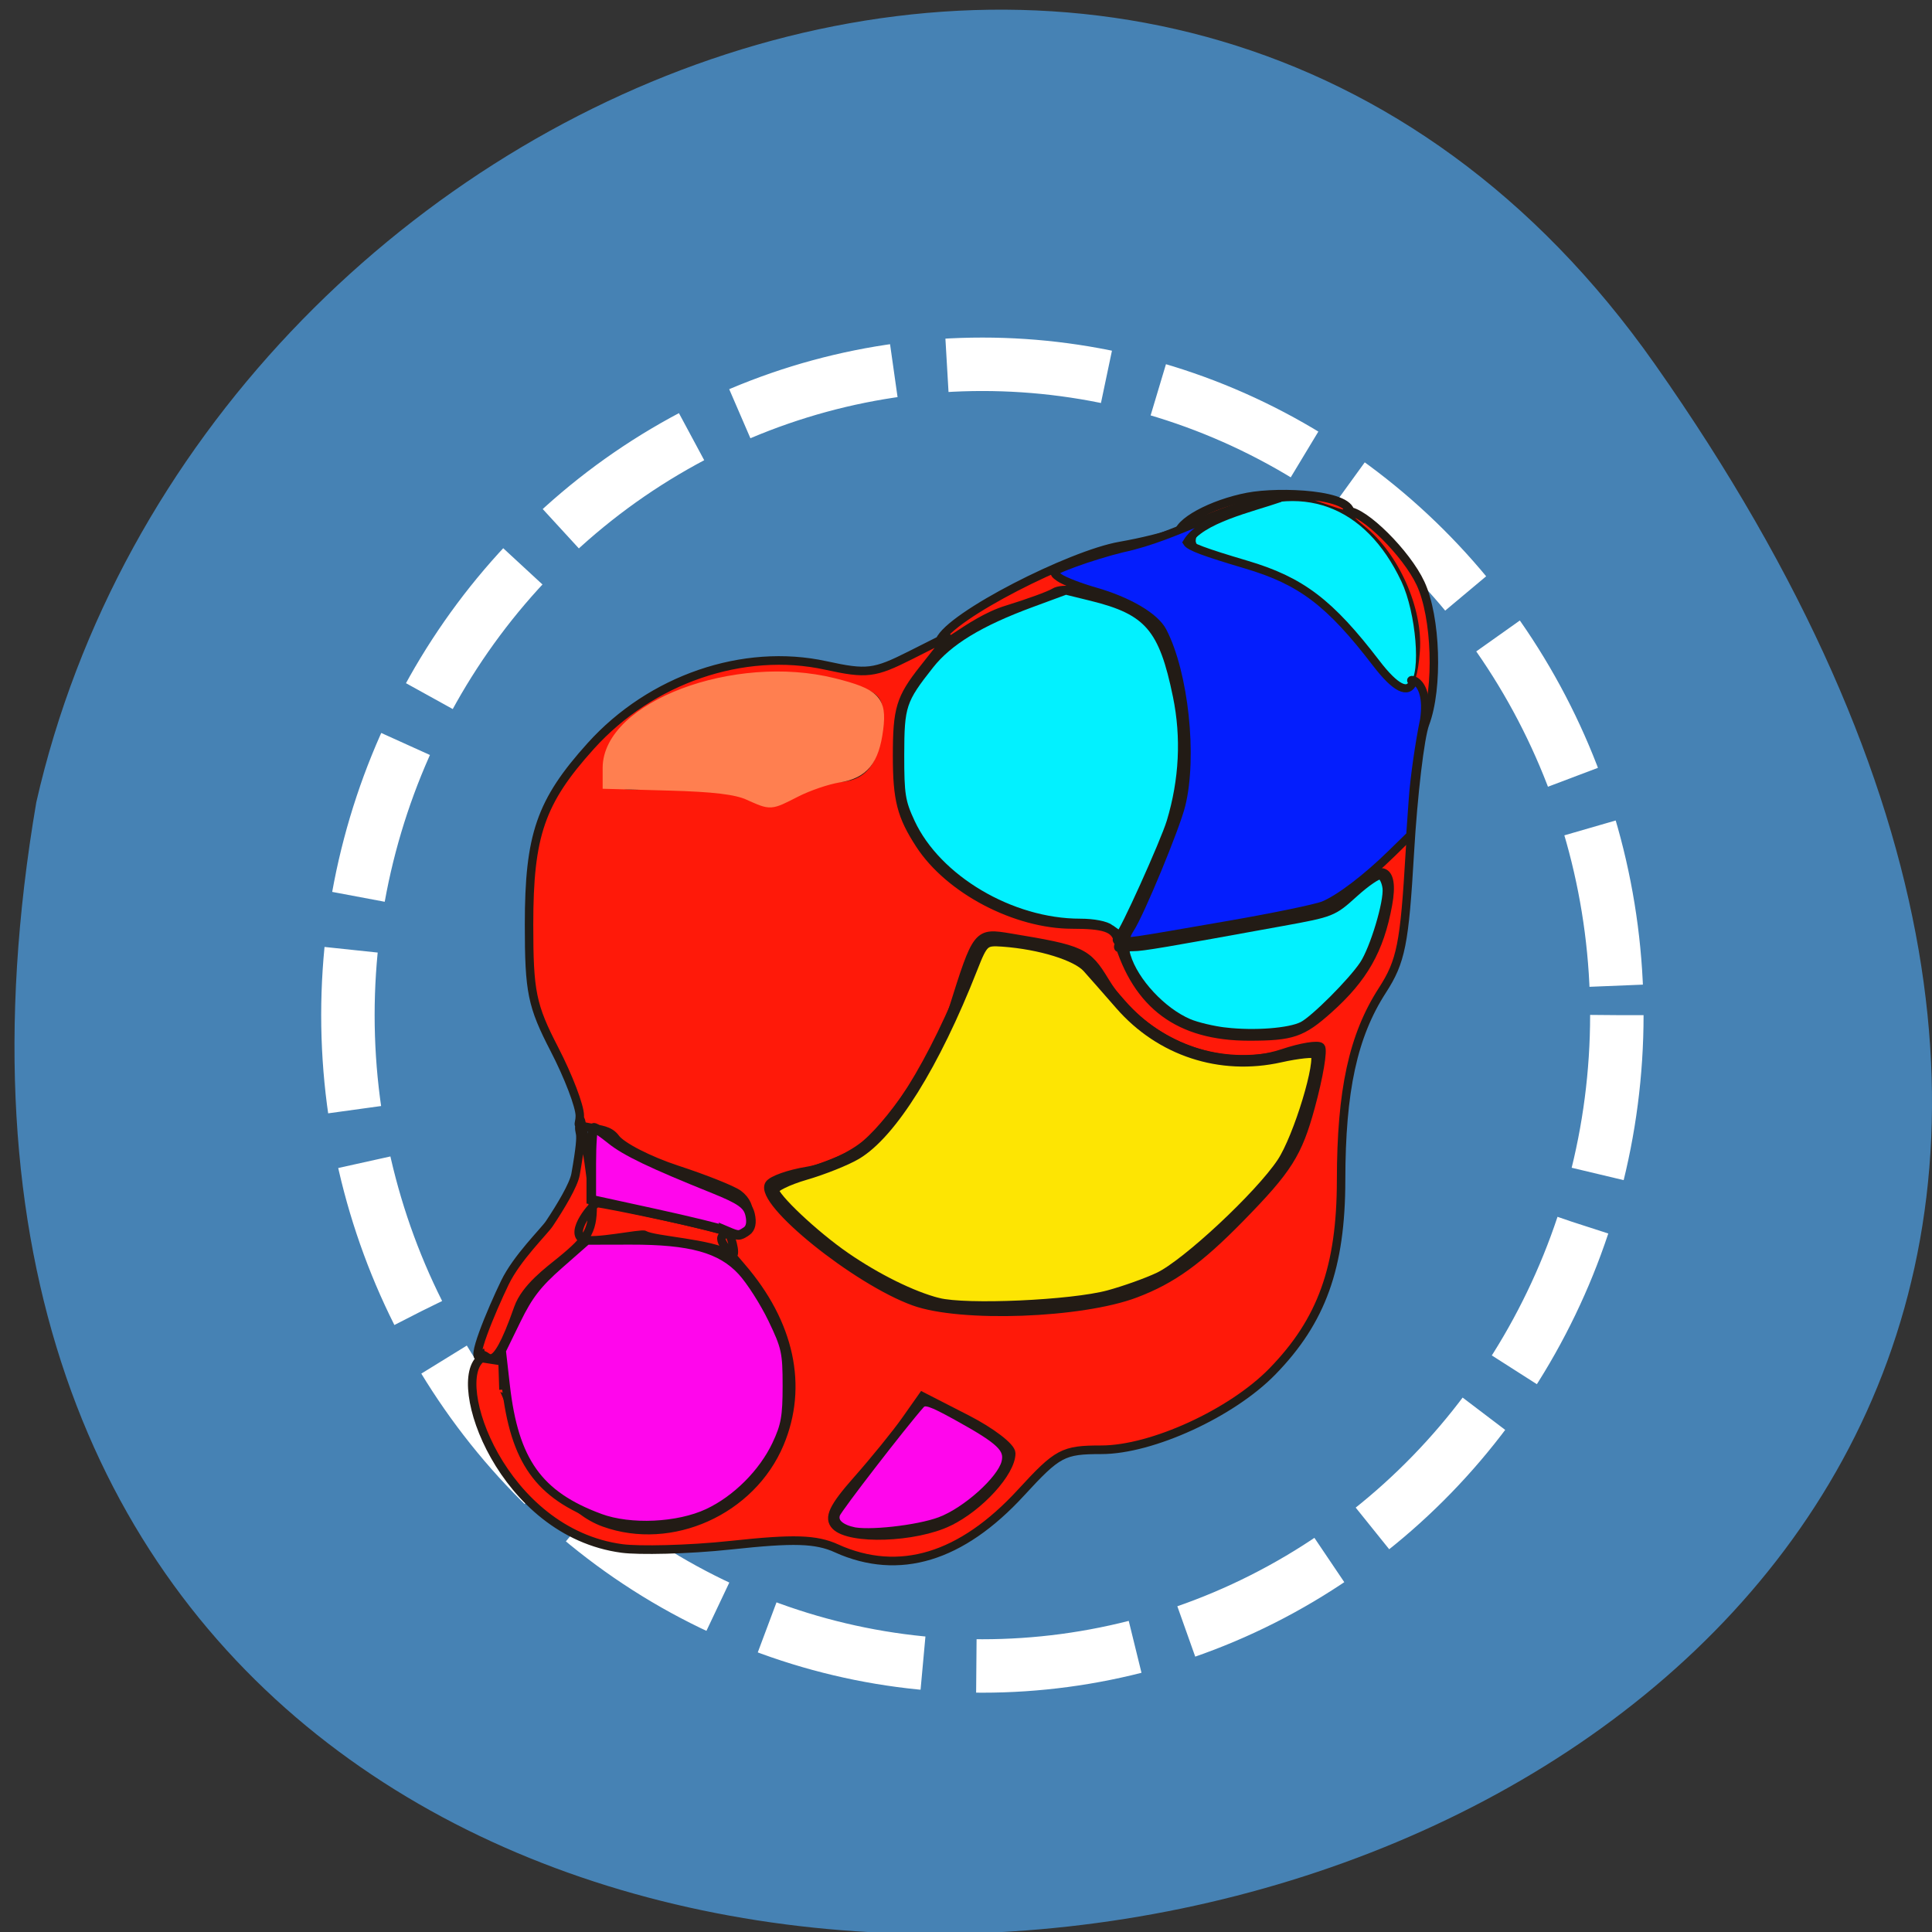 <svg xmlns="http://www.w3.org/2000/svg" viewBox="0 0 256 256"><rect x="0" y="0" width="256" height="256" fill="#333333" stroke="none"/><g fill="#4682b4"><g color="#000"><path d="M 219.27,843.52 C 378.99,1071.5 -36.39,1144.06 4.81,901.81 26.646,805.46 155.29,752.19 219.27,843.52 z" transform="matrix(1 0 0 0.996 0 -791.9)"/></g><ellipse cx="130.17" cy="134.51" rx="84.07" ry="86.24" stroke-dasharray="21.247 7.082" stroke="#fff" stroke-width="7.082"/></g><g transform="translate(-2.162 9.757)"><path transform="matrix(1.121 0 0 1.141 127 62.16)" d="m -12.456,116.79 c -2.485,-1.09 -5.05,-1.167 -12.5,-0.378 -5.156,0.546 -10.936,0.638 -12.874,0.385 -14.195,-1.853 -20.452,-19.471 -16.606,-22.12 l 2.474,0.378 0.108,3.297 c -0.031,-0.945 4.231,12.726 11.9,15.431 7.962,2.809 17.407,-1.367 20.748,-9.174 2.845,-6.649 1.242,-13.95 -4.499,-20.488 -2.929,-3.336 -3,-3.593 -1.125,-4.084 2.243,-0.587 2.655,-2.988 0.751,-4.378 -0.688,-0.502 -3.95,-1.78 -7.25,-2.84 -3.3,-1.06 -6.575,-2.71 -7.277,-3.668 -0.703,-0.958 -1.898,-1 -2.75,-1.176 -2.199,-0.446 -1.473,-0.085 -1.473,-1.44 0,-1.103 -1.35,-4.572 -3,-7.709 -2.672,-5.08 -3,-6.662 -3,-14.479 0,-10.398 1.366,-14.284 7.292,-20.742 7.122,-7.762 18.05,-11.443 27.783,-9.356 4.843,1.039 5.73,0.934 9.994,-1.176 l 4.68,-2.316 -3.124,3.888 c -2.747,3.419 -3.124,4.638 -3.124,10.11 0,5.074 0.494,6.967 2.683,10.274 3.477,5.254 11.327,9.3 18.04,9.3 3.739,0 4.954,0.397 5.359,1.75 2.286,7.644 7.264,11.25 15.527,11.25 5.099,0 6.26,-0.389 9.403,-3.148 4.141,-3.635 6.03,-6.902 7.01,-12.136 0.85,-4.533 -0.953,-5.02 -4.526,-1.215 -2.84,3.02 -3.527,1.978 -6.196,2.607 -4.956,1.169 -3.27,1.278 -7.115,1.278 -3.172,0 -11.941,3.1 -13.662,1.746 -1.398,-1.1 0.43,0.576 -0.305,0.576 -1.047,0 8.936,-13.792 7.841,-25.13 C 28.049,14.847 26.022,10.924 25.341,9.651 24.162,7.449 15.195,4.575 13.251,5.776 12.694,6.12 10.157,7.028 7.612,7.796 3.143,9.141 -1.215,13.567 -0.288,11.373 0.93,8.489 15.214,1.374 21.037,0.38 c 2.547,-0.435 5.492,-1.151 6.545,-1.591 1.314,-0.549 1.697,-0.449 1.222,0.319 -0.444,0.719 0.66,1.347 3.086,1.754 9.451,1.588 16.02,5.858 19.794,12.867 2.438,4.527 3.895,4.132 4.288,-1.162 0.359,-4.842 -2.443,-11.02 -6.411,-14.14 -1.465,-1.152 -2.187,-2.095 -1.605,-2.095 1.912,0 6.941,4.91 8.592,8.39 1.856,3.91 2.127,12.16 0.537,16.295 -0.595,1.548 -1.406,8.283 -1.802,14.967 -0.629,10.626 -1.037,12.635 -3.249,16 -3.458,5.262 -4.865,11.619 -4.876,22.04 -0.011,10.11 -2.284,16.325 -8.118,22.21 -4.81,4.851 -14.248,9.1 -20.22,9.1 -4.524,10e-4 -5.158,0.333 -9.5,4.978 -7.05,7.537 -14.394,9.727 -21.778,6.489 z m 13.252,-3.093 c 3.629,-1.722 7.374,-5.762 7.374,-7.955 0,-0.722 -2.363,-2.502 -5.25,-3.956 l -5.25,-2.643 -2,2.788 c -1.1,1.533 -3.674,4.648 -5.72,6.921 -2.841,3.156 -3.444,4.409 -2.55,5.303 1.697,1.697 9.411,1.435 13.396,-0.457 z m 22.09,-26.532 c 4.32,-1.611 7.453,-3.83 12.355,-8.75 5.658,-5.679 6.811,-7.469 8.327,-12.931 0.968,-3.487 1.502,-6.597 1.187,-6.912 -0.315,-0.315 -2.332,0.009 -4.483,0.719 -7.358,2.428 -16.639,-1.25 -21.01,-8.329 -2.135,-3.455 -2.694,-3.709 -11.206,-5.092 -3.923,-0.638 -3.92,-0.642 -6.804,8.382 -1.507,4.714 -6.67,12.553 -10.256,15.57 -1.636,1.377 -4.75,2.787 -6.92,3.134 -2.17,0.347 -4.207,1.055 -4.527,1.573 -1.243,2.01 10.283,11.145 17.13,13.573 5.542,1.966 19.796,1.456 26.21,-0.937 z m -39.26,-58.954 c 0.523,-0.488 2.155,-0.888 3.628,-0.888 3.358,0 4.788,-1.686 5.144,-6.07 0.274,-3.38 0.199,-3.449 -5.23,-4.827 -10.768,-2.733 -24.969,1.767 -26.22,8.307 -0.663,3.469 0.252,3.882 7.03,3.174 4.084,-0.427 6.404,-0.182 8.197,0.864 2.452,1.431 5.566,1.195 7.45,-0.566 z m -38.08,66.19 c -1.536,1.121 1.159,-5.198 2.766,-8.469 1.427,-2.904 4.644,-5.953 5.265,-6.868 1.32,-1.945 2.868,-4.479 3.091,-5.715 1.163,-6.448 0.128,-3.854 0.548,-6.364 0.089,-0.531 1.393,6.311 1.47,9.365 0.086,3.429 -0.405,4.357 -3.705,7.01 -1.466,1.178 -4.243,3.151 -5.095,5.542 -3.092,8.685 -3.572,4.939 -4.34,5.5 z m 19.297,-14.01 c -0.364,-0.235 -6.159,1.027 -7.295,0.498 -1.678,-0.781 1.262,-4.198 1.689,-4.204 0.655,-0.008 15.194,2.919 15.533,3.469 0.374,0.605 1.133,3.259 0.079,2.539 -1.957,-1.336 -9.02,-1.666 -10.01,-2.303 z m 63.06,-81.25 c -0.192,-1.471 3.986,-3.663 8.229,-4.46 3.757,-0.706 12.554,-0.349 12.11,2.055 -0.085,0.458 -4.592,-1.442 -5.647,-1.486 -0.511,-0.021 -4.03,-0.463 -6.81,1.132 -7.899,4.534 -7.819,3.231 -7.88,2.759 z" fill="#ff1909" stroke="#221b15"/><g stroke-width="1.533"><path d="m 126.43 162.98 c -3.417 -0.869 -8.17 -3.216 -12.34 -6.093 -4.138 -2.855 -9.502 -7.912 -9.502 -8.958 0 -0.471 1.924 -1.415 4.275 -2.099 2.351 -0.684 5.372 -1.89 6.713 -2.681 4.658 -2.748 10.359 -11.889 15.358 -24.623 1.418 -3.613 1.621 -3.791 4.106 -3.611 4.97 0.361 9.823 1.864 11.281 3.494 0.805 0.9 2.754 3.117 4.331 4.926 5.318 6.101 13.224 8.692 21.13 6.924 2.349 -0.526 4.48 -0.746 4.737 -0.49 0.921 0.921 -2.201 11.229 -4.413 14.568 -2.918 4.406 -12.665 13.503 -16.331 15.243 -1.567 0.744 -4.575 1.818 -6.683 2.388 -4.921 1.33 -18.945 1.955 -22.658 1.01 z" fill="#fde503" stroke="#221b15"/><path d="m 184.87 76.943 c -4.519 -7 -10.908 -11.688 -17.952 -13.164 -1.463 -0.307 -3.491 -0.871 -4.507 -1.254 -1.743 -0.657 -1.593 -0.823 2.66 -2.941 9.394 -4.678 17.451 -1.754 22.08 8.01 1.881 3.971 2.545 12 1.068 12.914 -0.41 0.254 -1.916 -1.351 -3.345 -3.566 z" fill="#02f1ff" stroke="#02f1ff"/></g><g stroke="#221b15"><g stroke-width="1.081"><path d="m 164.55 126.94 c -1.621 -0.187 -3.809 -0.705 -4.862 -1.152 -3.521 -1.493 -7.215 -5.459 -8.242 -8.85 -0.306 -1.01 -0.163 -1.204 0.877 -1.197 1.178 0.008 4.136 -0.491 19.73 -3.33 6.62 -1.205 6.732 -1.25 9.552 -3.803 1.569 -1.421 3.137 -2.491 3.483 -2.377 0.346 0.114 0.708 0.87 0.803 1.68 0.215 1.823 -1.669 8.09 -3.056 10.163 -1.541 2.305 -6.53 7.296 -8.08 8.08 -1.711 0.87 -6.357 1.225 -10.205 0.782 z" fill="#02f1ff"/><g fill="#ff06ec"><path d="m 81.66,191.35 c -8.14,-3.01 -11.338,-7.502 -12.478,-17.534 l -0.523,-4.606 1.992,-4.083 c 1.574,-3.227 2.756,-4.755 5.637,-7.287 l 3.646,-3.204 5.732,-0.013 c 8.02,-0.018 12.02,1.096 14.785,4.111 1.148,1.253 2.956,4.087 4.02,6.297 1.779,3.699 1.933,4.403 1.933,8.842 0,4.077 -0.215,5.279 -1.39,7.77 -1.776,3.766 -5.308,7.293 -9.06,9.05 -3.96,1.853 -10.273,2.144 -14.293,0.659 z"/><path d="m 114.98 193.08 c -1.663 -0.461 -2.378 -1.248 -2.028 -2.231 0.262 -0.736 8.827 -11.831 11.191 -14.495 0.543 -0.612 1.336 -0.357 4.759 1.532 5.834 3.221 6.963 4.286 6.498 6.136 -0.583 2.322 -5.226 6.483 -8.674 7.773 -2.987 1.118 -9.7 1.851 -11.746 1.284 z"/></g><path d="m 151.43,114.76 c -0.155,-0.155 0.059,-0.804 0.477,-1.441 1.347,-2.056 6.04,-13.404 6.78,-16.392 1.589,-6.422 0.408,-17.478 -2.46,-23.02 -1.01,-1.951 -4.538,-4.03 -9.03,-5.312 -1.93,-0.552 -4.02,-1.36 -4.641,-1.796 -1.088,-0.762 -1.01,-0.838 1.992,-1.963 1.718,-0.644 4.57,-1.517 6.339,-1.941 7.489,-1.588 14.04,-6.111 20.9,-6.664 -3.845,1.339 -10.509,2.787 -12.348,5.878 0.354,0.573 2.269,1.291 7.862,2.949 7.274,2.156 11.07,5.04 17.213,13.06 2.549,3.329 4.244,4.185 4.9,2.476 -1.229,-0.492 2.277,-0.868 1.456,4.997 -0.628,3.02 -1.299,7.702 -1.491,10.408 l -0.349,4.919 -2.507,2.454 c -3.303,3.232 -6.827,5.915 -8.948,6.812 -0.943,0.399 -6.61,1.574 -12.593,2.611 -13.785,2.39 -13.214,2.307 -13.547,1.973 z" fill="#041efd"/></g><path d="m 98.43 153.37 c -0.668 -0.284 -4.973 -1.336 -9.567 -2.339 l -8.352 -1.824 v -4.768 c 0 -2.622 0.155 -4.768 0.344 -4.768 0.189 0 1.214 0.702 2.278 1.561 1.936 1.562 5.375 3.21 13.629 6.53 3.543 1.425 4.481 2.093 4.79 3.409 0.249 1.063 0.089 1.837 -0.458 2.207 -0.986 0.668 -1.072 0.668 -2.664 -0.009 z" fill="#ff06ec" stroke-width="1.267"/></g><path d="M 101.36,95.66 C 99.698,94.91 96.759,94.556 90.839,94.392 l -8.215,-0.227 0,-2.156 c 0,-8.209 16.888,-14.574 29.999,-11.308 5.562,1.386 6.452,2.302 5.965,6.138 -0.538,4.234 -1.942,5.958 -5.281,6.485 -1.497,0.236 -4.045,1.105 -5.661,1.93 -3.438,1.756 -3.31,1.748 -6.286,0.405 z" fill="#ff7f50" stroke="#ff7f50" stroke-width="1.217"/><path d="m 149.31,113.3 c -0.627,-0.474 -2.232,-0.787 -4.04,-0.787 -9.136,0 -18.929,-5.8 -22.407,-13.271 -1.28,-2.749 -1.43,-3.696 -1.424,-8.968 0.008,-6.535 0.245,-7.252 3.946,-11.934 2.484,-3.142 6.603,-5.646 13.444,-8.169 l 4.555,-1.68 3.411,0.838 c 7.509,1.845 9.471,4.123 11.32,13.15 1.121,5.471 0.843,11.1 -0.822,16.638 -0.816,2.714 -6.379,15.03 -6.772,14.988 -0.094,-0.009 -0.639,-0.371 -1.211,-0.804 z" fill="#02f1ff" stroke="#221b15" stroke-width="1.081"/></g></svg>